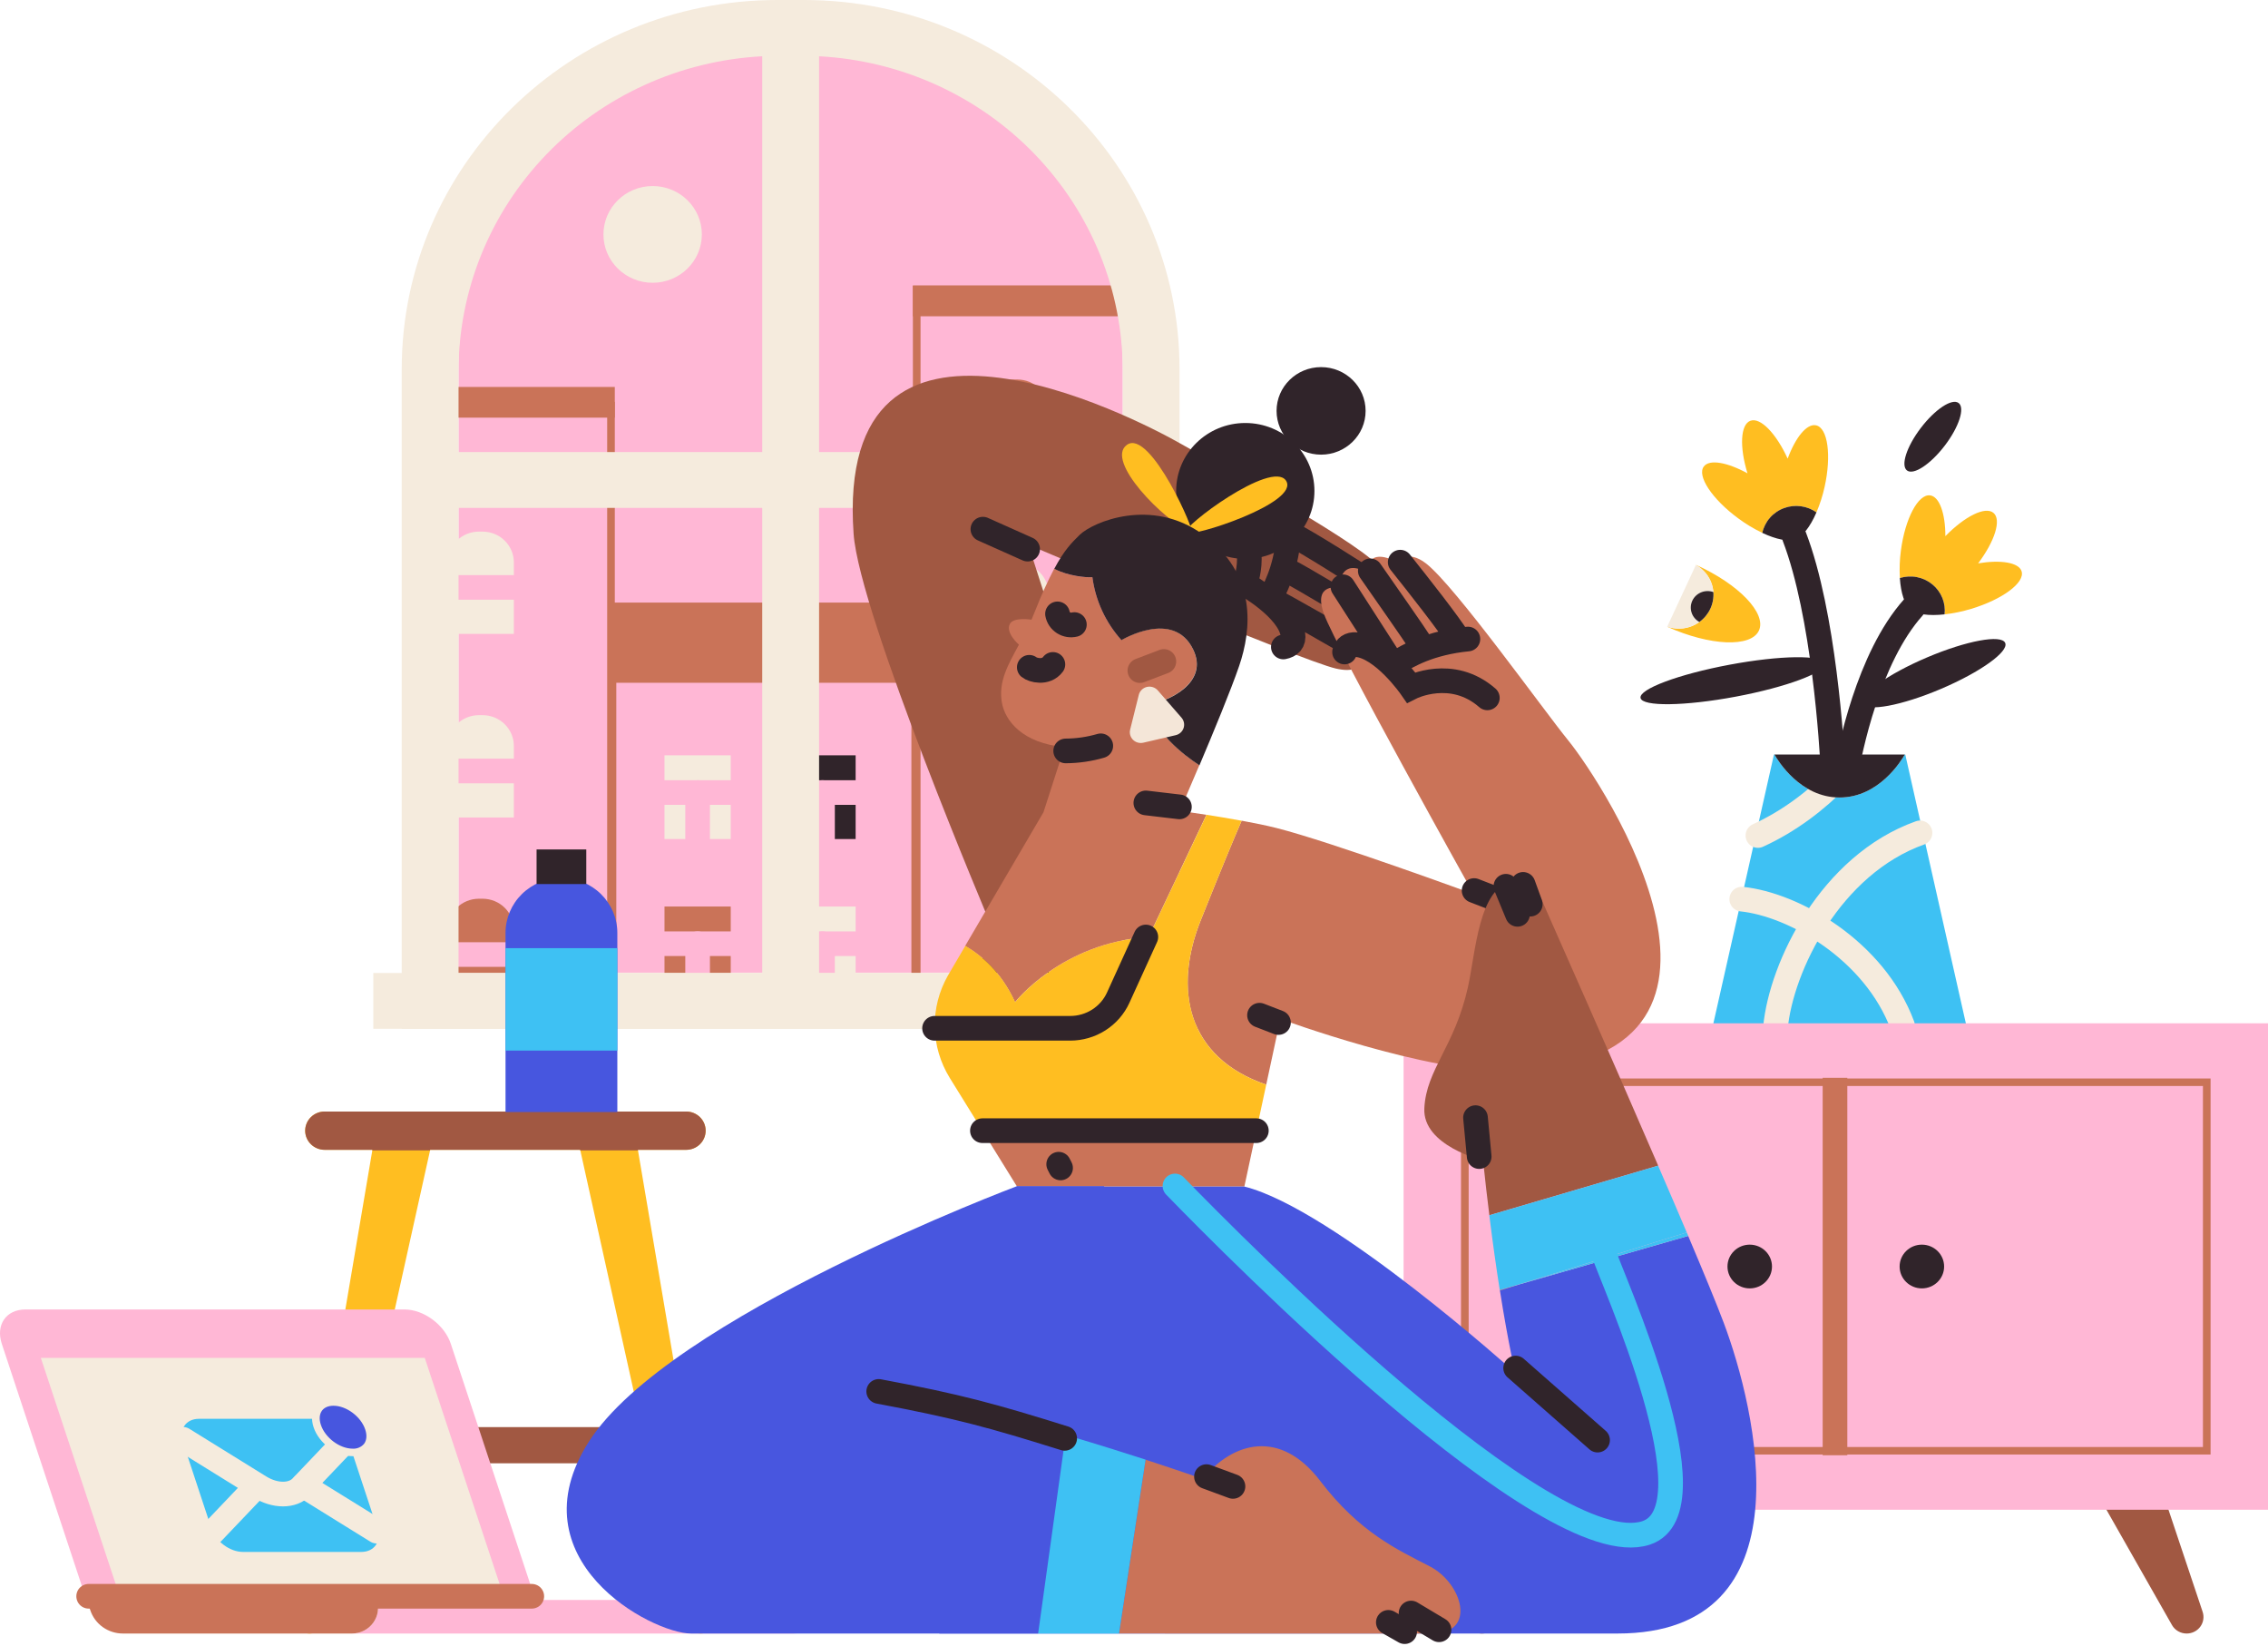 <svg width="368" height="267" viewBox="0 0 368 267" fill="none" xmlns="http://www.w3.org/2000/svg">
<path d="M125.314 9.007H131.255C144.761 9.007 157.713 14.28 167.263 23.665C176.813 33.05 182.178 45.78 182.178 59.053V157.793H74.392V59.053C74.392 45.78 79.757 33.05 89.307 23.665C98.857 14.28 111.809 9.007 125.314 9.007Z" fill="#FFB7D5"/>
<path d="M147.882 99.002V159.34H100V99.002H147.882ZM149.122 97.784H98.761V160.558H149.122V97.784Z" fill="#CA7358"/>
<path d="M149.122 97.784H98.761V110.762H149.122V97.784Z" fill="#CA7358"/>
<path d="M98.519 66.408V159.641H69.675V66.408H98.519ZM99.758 65.19H68.435V160.86H99.758V65.19Z" fill="#CA7358"/>
<path d="M187.418 47.545V159.328H149.363V47.545H187.418ZM188.658 46.327H148.124V160.546H188.658V46.327Z" fill="#CA7358"/>
<path d="M164.484 61.569H165.076C166.423 61.569 167.714 62.094 168.666 63.03C169.618 63.966 170.153 65.235 170.153 66.558V78.166H159.408V66.558C159.408 65.235 159.943 63.966 160.895 63.03C161.847 62.094 163.138 61.569 164.484 61.569Z" fill="#CA7358"/>
<path d="M158.181 70.621H171.383" stroke="#FFB7D5" stroke-width="4" stroke-linecap="round" stroke-linejoin="round"/>
<path d="M164.484 91.345H165.076C166.423 91.345 167.714 91.87 168.666 92.806C169.618 93.742 170.153 95.011 170.153 96.334V107.948H159.408V96.337C159.408 95.014 159.943 93.745 160.895 92.809C161.847 91.873 163.138 91.348 164.484 91.348V91.345Z" fill="#F5EBDD"/>
<path d="M158.181 100.4H171.383" stroke="#FFB7D5" stroke-width="4" stroke-linecap="round" stroke-linejoin="round"/>
<path d="M164.484 121.124H165.076C166.423 121.124 167.714 121.649 168.666 122.585C169.618 123.52 170.153 124.789 170.153 126.113V137.72H159.408V126.113C159.408 124.789 159.943 123.52 160.895 122.585C161.847 121.649 163.138 121.124 164.484 121.124Z" fill="#F5EBDD"/>
<path d="M158.181 130.176H171.383" stroke="#FFB7D5" stroke-width="4" stroke-linecap="round" stroke-linejoin="round"/>
<path d="M164.484 150.894H165.076C166.423 150.894 167.714 151.419 168.666 152.355C169.618 153.29 170.153 154.559 170.153 155.883V166.543H159.408V155.883C159.408 154.559 159.943 153.29 160.895 152.355C161.847 151.419 163.138 150.894 164.484 150.894Z" fill="#30242A"/>
<path d="M77.708 86.24H78.3C79.646 86.24 80.938 86.765 81.889 87.701C82.841 88.637 83.376 89.906 83.376 91.229V102.836H72.632V91.229C72.632 89.906 73.166 88.637 74.118 87.701C75.07 86.765 76.362 86.24 77.708 86.24Z" fill="#F5EBDD"/>
<path d="M71.404 95.292H84.607" stroke="#FFB7D5" stroke-width="4" stroke-linecap="round" stroke-linejoin="round"/>
<path d="M77.708 116.016H78.3C79.646 116.016 80.938 116.541 81.889 117.477C82.841 118.413 83.376 119.682 83.376 121.005V132.618H72.632V121.008C72.631 120.352 72.762 119.703 73.017 119.098C73.272 118.492 73.646 117.942 74.117 117.478C74.589 117.014 75.148 116.647 75.765 116.396C76.381 116.145 77.041 116.016 77.708 116.016Z" fill="#F5EBDD"/>
<path d="M71.404 125.071H84.607" stroke="#FFB7D5" stroke-width="4" stroke-linecap="round" stroke-linejoin="round"/>
<path d="M77.708 145.795H78.3C79.646 145.795 80.938 146.321 81.889 147.257C82.841 148.192 83.376 149.461 83.376 150.784V162.392H72.632V150.784C72.632 149.461 73.166 148.192 74.118 147.257C75.07 146.321 76.362 145.795 77.708 145.795Z" fill="#CA7358"/>
<path d="M71.404 154.848H84.607" stroke="#FFB7D5" stroke-width="4" stroke-linecap="round" stroke-linejoin="round"/>
<path d="M188.658 46.327H148.124V51.307H188.658V46.327Z" fill="#CA7358"/>
<path d="M99.758 62.774H68.435V67.754H99.758V62.774Z" fill="#CA7358"/>
<path d="M118.567 122.531H107.819V136.112H118.567V122.531Z" fill="#F5EBDD"/>
<path d="M106.589 128.568H119.795" stroke="#FFB7D5" stroke-width="4" stroke-linecap="round" stroke-linejoin="round"/>
<path d="M113.193 136.715V128.568" stroke="#FFB7D5" stroke-width="4" stroke-linecap="round" stroke-linejoin="round"/>
<path d="M118.567 147.059H107.819V160.64H118.567V147.059Z" fill="#CA7358"/>
<path d="M106.589 153.093H119.795" stroke="#FFB7D5" stroke-width="4" stroke-linecap="round" stroke-linejoin="round"/>
<path d="M113.193 161.243V153.093" stroke="#FFB7D5" stroke-width="4" stroke-linecap="round" stroke-linejoin="round"/>
<path d="M138.833 122.531H128.085V136.112H138.833V122.531Z" fill="#30242A"/>
<path d="M126.857 128.568H140.063" stroke="#FFB7D5" stroke-width="4" stroke-linecap="round" stroke-linejoin="round"/>
<path d="M133.459 136.715V128.568" stroke="#FFB7D5" stroke-width="4" stroke-linecap="round" stroke-linejoin="round"/>
<path d="M138.833 147.059H128.085V160.64H138.833V147.059Z" fill="#F5EBDD"/>
<path d="M126.857 153.093H140.063" stroke="#FFB7D5" stroke-width="4" stroke-linecap="round" stroke-linejoin="round"/>
<path d="M133.459 161.243V153.093" stroke="#FFB7D5" stroke-width="4" stroke-linecap="round" stroke-linejoin="round"/>
<path d="M105.898 45.873C110.307 45.873 113.881 42.361 113.881 38.027C113.881 33.694 110.307 30.181 105.898 30.181C101.489 30.181 97.915 33.694 97.915 38.027C97.915 42.361 101.489 45.873 105.898 45.873Z" fill="#F5EBDD"/>
<path d="M195.997 157.841H60.573V166.897H195.997V157.841Z" fill="#F5EBDD"/>
<path d="M130.425 0H126.145C92.485 0 65.181 26.828 65.181 59.918V166.897H191.391V59.918C191.391 26.828 164.094 0 130.425 0ZM123.678 157.841H74.401V82.393H123.678V157.841ZM123.678 73.338H74.401V60.225C74.401 47.129 79.51 34.531 88.677 25.025C97.844 15.519 110.371 9.83 123.678 9.128V73.338ZM182.177 157.841H132.901V82.393H182.177V157.841ZM182.177 73.338H132.901V9.128C146.208 9.83 158.734 15.519 167.901 25.025C177.068 34.531 182.178 47.129 182.177 60.225V73.338Z" fill="#F5EBDD"/>
<path d="M160.713 149.889C160.713 149.889 139.434 99.694 138.504 86.609C135.38 42.569 183.994 67.657 191.596 71.989C197.131 75.144 218.838 87.081 223.17 91.336C225.959 94.077 224.019 96.109 224.019 96.109C224.019 96.109 227.277 100.312 222.696 100.811C225.953 105.015 220.759 105.584 220.759 105.584C220.759 105.584 222.151 109.687 216.755 108.453C210.941 107.122 166.858 88.369 166.858 88.369C166.858 88.369 176.708 118.928 179.782 128.595L160.713 149.889Z" fill="#A15842"/>
<path d="M208.232 104.953C209.28 104.749 209.986 104.155 209.782 102.879C209.115 98.688 201.99 94.728 201.99 94.728C201.99 94.728 204.848 87.97 199.238 82.749" stroke="#30242A" stroke-width="4" stroke-miterlimit="10" stroke-linecap="round"/>
<path d="M220.688 105.368C218.131 103.897 208.759 98.509 206.537 97.388" stroke="#30242A" stroke-width="4" stroke-miterlimit="10" stroke-linecap="round"/>
<path d="M222.783 100.674C219.584 98.792 211.793 94.025 208.576 92.368" stroke="#30242A" stroke-width="4" stroke-miterlimit="10" stroke-linecap="round"/>
<path d="M223.945 95.527C219.916 92.901 212.317 88.037 209.311 86.544" stroke="#30242A" stroke-width="4" stroke-miterlimit="10" stroke-linecap="round"/>
<path d="M206.177 96.809C207.25 94.902 209.084 91.113 209.183 85.04" stroke="#30242A" stroke-width="4" stroke-miterlimit="10" stroke-linecap="round"/>
<path d="M166.741 89.082L159.482 85.841" stroke="#30242A" stroke-width="4" stroke-linecap="round" stroke-linejoin="round"/>
<path d="M56.153 231.511V237.38H107.788V231.511H56.153Z" fill="#A15842"/>
<path d="M116.293 261.96L103.502 186.53H111.337C112.175 186.53 112.979 186.203 113.572 185.62C114.165 185.037 114.498 184.247 114.498 183.423C114.498 182.599 114.165 181.809 113.572 181.226C112.979 180.644 112.175 180.316 111.337 180.316H52.679C51.841 180.316 51.037 180.644 50.444 181.226C49.851 181.809 49.518 182.599 49.518 183.423C49.518 184.247 49.851 185.037 50.444 185.62C51.037 186.203 51.841 186.53 52.679 186.53H60.427L47.637 261.954C47.572 262.328 47.591 262.712 47.692 263.078C47.794 263.444 47.976 263.784 48.225 264.074C48.474 264.364 48.784 264.597 49.135 264.757C49.485 264.917 49.866 265 50.253 265C50.858 265 51.446 264.796 51.918 264.423C52.389 264.049 52.717 263.529 52.847 262.947L69.802 186.53H94.14L111.08 262.944C111.208 263.526 111.535 264.046 112.006 264.42C112.478 264.793 113.065 264.997 113.671 264.997C114.056 264.998 114.438 264.916 114.788 264.757C115.138 264.598 115.449 264.366 115.699 264.076C115.948 263.787 116.131 263.448 116.233 263.083C116.336 262.717 116.356 262.334 116.293 261.96Z" fill="#FFBE21"/>
<path d="M111.337 186.53C112.175 186.53 112.979 186.203 113.572 185.62C114.165 185.037 114.498 184.247 114.498 183.423C114.498 182.599 114.165 181.809 113.572 181.226C112.979 180.644 112.175 180.316 111.337 180.316H52.679C51.841 180.316 51.037 180.644 50.444 181.226C49.851 181.809 49.518 182.599 49.518 183.423C49.518 184.247 49.851 185.037 50.444 185.62C51.037 186.203 51.841 186.53 52.679 186.53H60.427L60.412 186.624H69.768L69.79 186.53H94.127L94.149 186.624H103.518L103.502 186.53H111.337Z" fill="#A15842"/>
<path d="M86.888 259.557H14.033L0.294 218.006C-0.726 214.923 0.991 212.426 4.125 212.426H65.627C68.764 212.426 72.136 214.923 73.149 218.006L86.888 259.557Z" fill="#FFB7D5"/>
<path d="M132.774 259.557H61.137C61.343 260.181 61.395 260.845 61.291 261.493C61.185 262.141 60.926 262.756 60.533 263.286C60.14 263.817 59.625 264.248 59.029 264.546C58.434 264.843 57.776 264.998 57.108 264.997H128.745C129.413 264.998 130.072 264.844 130.667 264.547C131.263 264.25 131.779 263.818 132.172 263.287C132.565 262.757 132.824 262.142 132.929 261.493C133.034 260.845 132.981 260.181 132.774 259.557Z" fill="#FFB7D5"/>
<path d="M61.137 259.557H14.104L14.653 261.22C15.015 262.318 15.722 263.274 16.672 263.953C17.622 264.631 18.765 264.997 19.94 264.997H57.13C57.796 264.994 58.452 264.837 59.044 264.539C59.636 264.24 60.149 263.808 60.539 263.278C60.93 262.747 61.188 262.134 61.291 261.488C61.395 260.841 61.342 260.18 61.137 259.557Z" fill="#CA7358"/>
<path d="M81.923 259.557H19.627L6.626 220.281H68.922L81.923 259.557Z" fill="#F5EBDD"/>
<path d="M58.617 251.76H39.427C37.295 251.76 35.008 250.06 34.314 247.967L29.687 233.957C28.996 231.864 30.161 230.165 32.293 230.165H51.483C53.612 230.165 55.899 231.864 56.594 233.957L61.221 247.967C61.912 250.06 60.746 251.76 58.617 251.76Z" fill="#3EC1F3"/>
<path d="M14.386 258.954H86.287" stroke="#CA7358" stroke-width="4" stroke-miterlimit="10" stroke-linecap="round"/>
<path d="M56.479 233.287L48.91 241.23C47.445 242.753 44.652 242.753 42.17 241.23L29.674 233.488" stroke="#F5EBDD" stroke-width="4" stroke-miterlimit="10" stroke-linecap="round"/>
<path d="M49.208 240.999L61.14 248.391" stroke="#F5EBDD" stroke-width="4" stroke-miterlimit="10" stroke-linecap="round"/>
<path d="M34.506 248.571L41.64 241.081" stroke="#F5EBDD" stroke-width="4" stroke-miterlimit="10" stroke-linecap="round"/>
<path d="M57.213 235.617C54.827 235.617 52.255 233.698 51.468 231.353C51.102 230.244 51.198 229.221 51.74 228.493C52.239 227.823 53.079 227.451 54.108 227.451C56.494 227.451 59.067 229.37 59.851 231.731C60.219 232.839 60.123 233.863 59.578 234.588C59.082 235.245 58.242 235.617 57.213 235.617Z" fill="#4756DF"/>
<path d="M54.108 228.045C56.209 228.045 58.571 229.811 59.262 231.901C59.572 232.814 59.5 233.643 59.079 234.215C58.855 234.483 58.57 234.694 58.246 234.832C57.923 234.969 57.571 235.03 57.219 235.007C55.115 235.007 52.757 233.241 52.066 231.148C51.756 230.234 51.827 229.409 52.248 228.836C52.627 228.325 53.287 228.045 54.108 228.045ZM54.108 226.826C51.467 226.826 50.02 228.931 50.879 231.526C51.737 234.121 54.573 236.226 57.213 236.226C59.854 236.226 61.301 234.121 60.443 231.526C59.584 228.931 56.748 226.826 54.108 226.826Z" fill="#F5EBDD"/>
<path d="M309.144 122.397H309.066C308.515 123.378 304.879 129.375 298.492 129.375C292.105 129.375 288.469 123.378 287.915 122.397H287.84L277.898 166.504H319.086L309.144 122.397Z" fill="#3EC1F3"/>
<path d="M282.609 145.859C291.045 146.727 304.145 154.131 308.698 166.376" stroke="#F5EBDD" stroke-width="4" stroke-miterlimit="10" stroke-linecap="round"/>
<path d="M288.076 166.732C289.021 156.757 297.063 140.27 311.536 135.113" stroke="#F5EBDD" stroke-width="4" stroke-miterlimit="10" stroke-linecap="round"/>
<path d="M298.34 126.125C294.785 129.807 290.304 133.237 285.234 135.54" stroke="#F5EBDD" stroke-width="4" stroke-miterlimit="10" stroke-linecap="round"/>
<path d="M298.492 129.375C304.88 129.375 308.515 123.378 309.067 122.397H287.915C288.47 123.378 292.102 129.375 298.492 129.375Z" fill="#30242A"/>
<path d="M240.457 264.997C240.026 264.997 239.602 264.896 239.218 264.704C238.834 264.511 238.502 264.232 238.25 263.889C237.997 263.546 237.831 263.149 237.765 262.73C237.699 262.312 237.735 261.884 237.869 261.482L246.417 235.921C246.598 235.388 246.946 234.924 247.41 234.596C247.875 234.268 248.433 234.092 249.005 234.094H254.986C255.461 234.093 255.928 234.215 256.341 234.447C256.753 234.679 257.097 235.013 257.338 235.415C257.578 235.818 257.708 236.276 257.713 236.743C257.718 237.21 257.598 237.67 257.366 238.078L242.837 263.638C242.599 264.052 242.252 264.395 241.834 264.634C241.416 264.873 240.941 264.998 240.457 264.997Z" fill="#A15842"/>
<path d="M354.807 264.997C355.238 264.997 355.662 264.896 356.046 264.704C356.43 264.511 356.762 264.232 357.014 263.889C357.267 263.546 357.433 263.149 357.499 262.73C357.565 262.312 357.529 261.884 357.395 261.482L348.847 235.921C348.666 235.388 348.318 234.925 347.853 234.597C347.389 234.269 346.831 234.093 346.259 234.094H340.275C339.8 234.094 339.333 234.216 338.921 234.448C338.509 234.68 338.166 235.014 337.925 235.417C337.685 235.819 337.556 236.277 337.551 236.744C337.547 237.21 337.666 237.67 337.898 238.078L352.427 263.638C352.665 264.052 353.011 264.396 353.43 264.634C353.848 264.873 354.323 264.998 354.807 264.997Z" fill="#A15842"/>
<path d="M368 166.004H227.745V244.916H368V166.004Z" fill="#FFB7D5"/>
<path d="M357.444 176.174V234.739H238.3V176.174H357.444ZM358.684 174.956H237.061V235.958H358.684V174.956Z" fill="#CA7358"/>
<path d="M297.742 174.846V236.074" stroke="#CA7358" stroke-width="4" stroke-miterlimit="10"/>
<path d="M311.837 209.008C313.831 209.008 315.448 207.42 315.448 205.46C315.448 203.5 313.831 201.912 311.837 201.912C309.843 201.912 308.227 203.5 308.227 205.46C308.227 207.42 309.843 209.008 311.837 209.008Z" fill="#30242A"/>
<path d="M283.907 209.008C285.901 209.008 287.518 207.42 287.518 205.46C287.518 203.5 285.901 201.912 283.907 201.912C281.913 201.912 280.297 203.5 280.297 205.46C280.297 207.42 281.913 209.008 283.907 209.008Z" fill="#30242A"/>
<path d="M91.096 142.427C93.502 142.427 95.809 143.366 97.511 145.038C99.212 146.71 100.168 148.977 100.168 151.342V180.402H82.025V151.342C82.025 148.977 82.981 146.71 84.682 145.038C86.383 143.366 88.691 142.427 91.096 142.427Z" fill="#4756DF"/>
<path d="M100.171 153.814H82.025V170.43H100.171V153.814Z" fill="#3EC1F3"/>
<path d="M95.129 137.803H87.064V143.416H95.129V137.803Z" fill="#30242A"/>
<path d="M202.059 90.671C208.255 90.671 213.277 85.735 213.277 79.645C213.277 73.556 208.255 68.62 202.059 68.62C195.862 68.62 190.84 73.556 190.84 79.645C190.84 85.735 195.862 90.671 202.059 90.671Z" fill="#30242A"/>
<path d="M193.347 86.462C194.243 86.861 186.647 69.406 182.841 72.171C179.261 74.763 188.816 84.437 193.347 86.462Z" fill="#FFBE21"/>
<path d="M192.383 86.428C193.127 87.342 211.055 81.555 208.66 77.967C206.36 74.525 191.639 85.521 192.383 86.428Z" fill="#FFBE21"/>
<path d="M214.356 73.755C218.346 73.755 221.58 70.576 221.58 66.655C221.58 62.734 218.346 59.555 214.356 59.555C210.366 59.555 207.132 62.734 207.132 66.655C207.132 70.576 210.366 73.755 214.356 73.755Z" fill="#30242A"/>
<path d="M165.018 192.488H201.907L203.853 183.423H159.405L165.018 192.488Z" fill="#CA7358"/>
<path d="M164.695 162.578C164.695 162.578 172.229 152.91 186.368 152.003L195.755 132.183C193.248 131.79 191.441 131.541 191.441 131.541C191.813 130.657 193.077 127.733 194.605 124.127C191.841 122.321 187.325 118.769 186.281 114.289C189.597 113.799 196.198 110.722 193.592 105.34C190.4 98.74 181.951 103.817 181.951 103.817C179.387 100.958 177.749 97.412 177.247 93.632C176.221 93.736 173.283 93.428 171.197 92.319L171.058 92.24C169.942 94.394 168.94 96.603 168.058 98.859C167.825 99.438 167.602 99.998 167.367 100.531C167.367 100.531 164.45 100.044 163.852 101.229C163.112 102.691 165.331 104.579 165.331 104.579C163.558 107.856 161.987 110.54 162.557 113.939C163.059 116.939 165.938 120.585 172.722 121.194L169.313 131.766L156.606 153.449C159.098 154.884 162.445 157.616 164.695 162.578Z" fill="#CA7358"/>
<path d="M254.472 120.131C250.471 115.224 236.187 95.189 231.417 91.43C228.343 89.011 226.499 91.125 226.499 91.125C226.499 91.125 221.887 88.405 221.887 92.938C217.276 90.218 217.276 95.353 217.276 95.353C217.276 95.353 212.971 94.439 214.818 99.584C216.805 105.115 239.103 145.04 239.103 145.04C239.103 145.04 216.045 136.581 207.132 134.327C205.496 133.913 203.491 133.505 201.467 133.134C200.162 136.137 198.123 141.053 194.835 149.276C190.372 160.409 192.541 171.538 205.456 175.955L207.746 165.295C207.746 165.295 231.609 174.109 244.936 173.753C290.131 172.547 260.007 126.926 254.472 120.131Z" fill="#CA7358"/>
<path d="M177.247 93.632C177.747 97.423 179.39 100.98 181.964 103.845C181.964 103.845 190.412 98.752 193.604 105.368C196.211 110.75 189.609 113.826 186.293 114.316C187.338 118.797 191.853 122.348 194.618 124.155C196.886 118.797 199.731 111.929 201.07 108.012C203.05 102.206 204.073 93.209 195.182 86.709C186.861 80.639 177.324 84.665 175.174 86.779C173.897 88.034 172.694 89.216 171.07 92.262L171.21 92.341C173.283 93.416 176.221 93.724 177.247 93.632Z" fill="#30242A"/>
<path d="M194.834 149.285C198.123 141.08 200.162 136.152 201.467 133.142C199.471 132.774 197.459 132.442 195.767 132.177L186.389 152.002C172.251 152.916 164.717 162.577 164.717 162.577C162.454 157.616 159.107 154.883 156.631 153.44L153.798 158.273C152.352 160.819 151.619 163.696 151.673 166.611C151.727 169.527 152.568 172.375 154.108 174.867L159.402 183.417H203.853L205.455 175.958C192.541 171.547 190.372 160.418 194.834 149.285Z" fill="#FFBE21"/>
<path d="M172.914 121.818C174.843 121.808 176.761 121.529 178.61 120.99" stroke="#30242A" stroke-width="4" stroke-miterlimit="10" stroke-linecap="round"/>
<path d="M218.165 105.77C218.391 104.996 218.949 104.493 220.043 104.57C224.348 104.874 228.956 111.52 228.956 111.52C228.956 111.52 235.573 108.17 241.334 113.211" stroke="#30242A" stroke-width="4" stroke-miterlimit="10" stroke-linecap="round"/>
<path d="M217.902 95.189C220.307 98.913 224.776 105.849 225.882 107.591" stroke="#30242A" stroke-width="4" stroke-miterlimit="10" stroke-linecap="round"/>
<path d="M222.339 92.603C224.819 96.191 229.158 102.313 230.803 104.874" stroke="#30242A" stroke-width="4" stroke-miterlimit="10" stroke-linecap="round"/>
<path d="M227.193 91.195C230.292 95.082 235.04 101.113 236.642 103.683" stroke="#30242A" stroke-width="4" stroke-miterlimit="10" stroke-linecap="round"/>
<path d="M226.499 107.591C228.358 106.373 232.031 104.268 238.179 103.665" stroke="#30242A" stroke-width="4" stroke-miterlimit="10" stroke-linecap="round"/>
<path d="M191.37 130.895L185.921 130.252" stroke="#30242A" stroke-width="4" stroke-miterlimit="10" stroke-linecap="round"/>
<path d="M172.087 189.466L171.78 188.863" stroke="#30242A" stroke-width="4" stroke-miterlimit="10" stroke-linecap="round"/>
<path d="M207.442 165.879L204.365 164.691" stroke="#30242A" stroke-width="4" stroke-miterlimit="10" stroke-linecap="round"/>
<path d="M246.172 147.169L239.184 144.47" stroke="#30242A" stroke-width="4" stroke-miterlimit="10" stroke-linecap="round"/>
<path d="M203.853 183.423H159.405" stroke="#30242A" stroke-width="4" stroke-linecap="round" stroke-linejoin="round"/>
<path d="M185.921 152.002L181.431 161.859C180.757 163.335 179.663 164.588 178.281 165.467C176.899 166.346 175.289 166.814 173.642 166.814H151.638" stroke="#30242A" stroke-width="4" stroke-linecap="round" stroke-linejoin="round"/>
<path d="M167.01 108.252C167.54 108.7 169.691 109.309 170.841 107.783" stroke="#30242A" stroke-width="4" stroke-miterlimit="10" stroke-linecap="round"/>
<path d="M188.847 107.305L184.954 108.788" stroke="#A15842" stroke-width="4" stroke-miterlimit="10" stroke-linecap="round"/>
<path d="M174.327 101.32C174.031 101.392 173.722 101.405 173.421 101.356C173.12 101.307 172.832 101.197 172.575 101.035C172.318 100.872 172.098 100.659 171.928 100.41C171.758 100.16 171.643 99.879 171.588 99.584" stroke="#30242A" stroke-width="4" stroke-linecap="round" stroke-linejoin="round"/>
<path d="M184.784 112.699L183.377 118.349C183.302 118.641 183.305 118.948 183.385 119.239C183.466 119.53 183.622 119.795 183.837 120.01C184.053 120.224 184.321 120.38 184.616 120.463C184.911 120.545 185.223 120.552 185.521 120.481L190.775 119.263C191.071 119.192 191.344 119.048 191.568 118.843C191.791 118.639 191.957 118.382 192.051 118.096C192.144 117.811 192.161 117.507 192.101 117.213C192.04 116.919 191.903 116.645 191.704 116.418L187.858 111.998C187.646 111.756 187.371 111.576 187.062 111.477C186.753 111.378 186.422 111.363 186.106 111.435C185.789 111.508 185.498 111.663 185.266 111.886C185.033 112.109 184.866 112.39 184.784 112.699Z" fill="#F4E6D8"/>
<path d="M196.616 243.981C193.542 240.353 182.847 227.229 182.847 227.229" stroke="#30242A" stroke-width="4" stroke-linecap="round" stroke-linejoin="round"/>
<path d="M279.674 214.552C278.546 211.555 276.476 206.532 273.922 200.501L246.513 208.363L243.37 209.337C244.784 218.32 245.868 222.699 245.868 222.699C245.868 222.699 216.358 196.112 201.91 192.488H165.005L152.401 264.997H262.452C293.822 264.997 284.905 228.441 279.674 214.552Z" fill="#4856DF"/>
<path d="M249.832 145.256C249.475 144.421 248.835 143.733 248.02 143.309C247.206 142.885 246.267 142.752 245.363 142.932C239.899 144.132 239.475 154.299 238.179 160.159C236.029 169.83 231.417 173.454 231.11 179.799C230.8 185.89 240.64 188.257 240.64 188.257C240.975 191.447 241.315 194.409 241.66 197.142L269.05 189.095C261.538 171.691 252.64 151.585 249.832 145.256Z" fill="#A15842"/>
<path d="M243.355 209.267V209.337L246.498 208.362L243.355 209.267Z" fill="#A15842"/>
<path d="M273.928 200.492C273.847 200.306 273.77 200.118 273.689 199.929L246.513 208.363L273.928 200.492Z" fill="#3EC1F3"/>
<path d="M273.689 199.932C272.261 196.563 270.686 192.893 269.041 189.098L241.65 197.145C242.236 201.848 242.816 205.883 243.346 209.27L246.501 208.356L273.689 199.932Z" fill="#3EC1F3"/>
<path d="M190.647 192.393C200.472 202.52 251.273 253.858 267.076 248.68C278.614 244.9 261.624 207.659 260.007 202.758" stroke="#3EC1F3" stroke-width="4" stroke-linecap="round" stroke-linejoin="round"/>
<path d="M259.219 233.619C255.659 230.481 249.302 224.886 245.924 221.932" stroke="#30242A" stroke-width="4" stroke-linecap="round" stroke-linejoin="round"/>
<path d="M239.41 181.31L240.011 187.624" stroke="#30242A" stroke-width="4" stroke-linecap="round" stroke-linejoin="round"/>
<path d="M247.133 143.468L248.298 146.678" stroke="#30242A" stroke-width="4" stroke-linecap="round" stroke-linejoin="round"/>
<path d="M244.344 143.772L246.228 148.326" stroke="#30242A" stroke-width="4" stroke-linecap="round" stroke-linejoin="round"/>
<path d="M172.917 232.778L172.744 232.726L179.156 192.427H165.005C165.005 192.427 108.455 213.638 95.544 233.878C83.339 253.008 105.687 264.997 112.143 264.997H168.445L172.917 232.778Z" fill="#4856DF"/>
<path d="M232.337 264.997C239.716 264.997 237.259 256.837 232.027 254.12C226.796 251.403 220.653 248.68 214.198 240.222C207.742 231.764 200.056 233.877 195.138 239.917C195.138 239.917 191.388 238.592 185.878 236.795L181.564 264.994L232.337 264.997Z" fill="#CA7358"/>
<path d="M173.456 232.936L172.917 232.778L168.445 264.997H181.567L185.881 236.786C182.298 235.632 177.975 234.264 173.456 232.936Z" fill="#3EC1F3"/>
<path d="M228.956 261.674L233.496 264.388" stroke="#30242A" stroke-width="4" stroke-linecap="round" stroke-linejoin="round"/>
<path d="M142.576 225.721C155.487 228.136 161.072 229.68 172.753 233.335" stroke="#30242A" stroke-width="4" stroke-linecap="round" stroke-linejoin="round"/>
<path d="M225.268 263.185L227.918 264.692" stroke="#30242A" stroke-width="4" stroke-linecap="round" stroke-linejoin="round"/>
<path d="M195.758 239.543L200.06 241.13" stroke="#30242A" stroke-width="4" stroke-linecap="round" stroke-linejoin="round"/>
<path d="M299.468 125.693C300.125 121.879 303.113 106.754 310.424 98.569" stroke="#30242A" stroke-width="4" stroke-miterlimit="10" stroke-linecap="round"/>
<path d="M314.922 111.762C321.305 109.05 325.977 105.707 325.356 104.296C324.735 102.885 319.057 103.939 312.674 106.652C306.29 109.364 301.619 112.707 302.24 114.118C302.861 115.529 308.539 114.474 314.922 111.762Z" fill="#30242A"/>
<path d="M315.558 72.284C317.866 69.258 318.867 66.164 317.793 65.373C316.719 64.582 313.978 66.393 311.67 69.419C309.362 72.444 308.361 75.538 309.435 76.329C310.508 77.121 313.25 75.309 315.558 72.284Z" fill="#30242A"/>
<path d="M328.021 92.682C327.571 91.244 324.658 90.781 320.97 91.387C323.67 87.802 324.785 84.303 323.45 83.197C322.114 82.091 318.801 83.761 315.652 86.974C315.652 83.301 314.688 80.553 313.173 80.361C311.239 80.115 309.119 84.12 308.437 89.304C308.236 90.785 308.18 92.281 308.27 93.772C309.162 93.498 310.11 93.446 311.028 93.623C311.945 93.799 312.803 94.198 313.524 94.783C314.245 95.368 314.806 96.121 315.156 96.973C315.506 97.825 315.634 98.75 315.528 99.663C316.991 99.497 318.435 99.198 319.842 98.77C324.922 97.241 328.585 94.515 328.021 92.682Z" fill="#FFBE21"/>
<path d="M313.563 94.82C312.841 94.22 311.977 93.81 311.05 93.627C310.124 93.444 309.165 93.494 308.264 93.772C308.428 96.242 309.051 98.137 310.002 98.843C310.886 99.663 312.95 99.946 315.522 99.663C315.626 98.759 315.502 97.845 315.16 97C314.819 96.155 314.27 95.406 313.563 94.82Z" fill="#30242A"/>
<path d="M297.441 125.208C297.228 120.877 295.948 99.623 291.15 87.071" stroke="#30242A" stroke-width="4" stroke-miterlimit="10" stroke-linecap="round"/>
<path d="M281.62 113.018C289.864 111.474 296.321 109.062 296.044 107.631C295.766 106.2 288.859 106.292 280.615 107.836C272.371 109.38 265.913 111.792 266.191 113.223C266.468 114.654 273.376 114.562 281.62 113.018Z" fill="#30242A"/>
<path d="M294.668 68.997C293.174 68.674 291.336 70.947 290.062 74.4C288.203 70.331 285.649 67.66 284.019 68.257C282.389 68.854 282.231 72.521 283.542 76.785C280.278 74.995 277.378 74.462 276.463 75.668C275.295 77.191 277.805 80.983 282.07 84.111C283.285 85.009 284.584 85.791 285.95 86.447C286.144 85.548 286.563 84.711 287.169 84.011C287.776 83.312 288.55 82.772 289.423 82.442C290.295 82.111 291.238 81.999 292.165 82.118C293.092 82.236 293.975 82.579 294.733 83.118C295.301 81.782 295.744 80.399 296.056 78.984C297.194 73.88 296.574 69.408 294.668 68.997Z" fill="#FFBE21"/>
<path d="M289.48 82.424C288.593 82.747 287.805 83.287 287.188 83.991C286.57 84.695 286.145 85.541 285.95 86.45C288.221 87.519 290.205 87.915 291.299 87.449C292.458 87.09 293.722 85.46 294.733 83.121C293.983 82.588 293.112 82.246 292.195 82.124C291.279 82.003 290.346 82.105 289.48 82.424Z" fill="#30242A"/>
<path d="M275.177 91.634V91.652C276.402 92.332 277.323 93.439 277.757 94.755C278.191 96.07 278.108 97.497 277.523 98.755C276.937 100.011 275.893 101.005 274.598 101.542C273.303 102.08 271.85 102.121 270.525 101.658V101.679C277.461 104.795 284.127 105.069 285.401 102.288C286.675 99.507 282.113 94.747 275.177 91.634Z" fill="#FFBE21"/>
<path d="M275.735 100.903C275.136 100.573 274.686 100.034 274.474 99.394C274.262 98.752 274.303 98.056 274.589 97.444C274.876 96.832 275.387 96.348 276.02 96.089C276.653 95.83 277.363 95.815 278.007 96.047C277.937 95.142 277.641 94.268 277.146 93.501C276.651 92.735 275.972 92.1 275.168 91.652L270.519 101.658C271.385 101.962 272.313 102.052 273.223 101.92C274.132 101.788 274.995 101.439 275.735 100.903Z" fill="#F5EBDD"/>
<path d="M274.588 97.451C274.304 98.063 274.264 98.757 274.477 99.397C274.689 100.036 275.138 100.573 275.735 100.902C276.501 100.349 277.112 99.613 277.51 98.764C277.907 97.914 278.078 96.98 278.007 96.047C277.361 95.816 276.651 95.832 276.018 96.092C275.384 96.353 274.874 96.838 274.588 97.451Z" fill="#30242A"/>
</svg>

